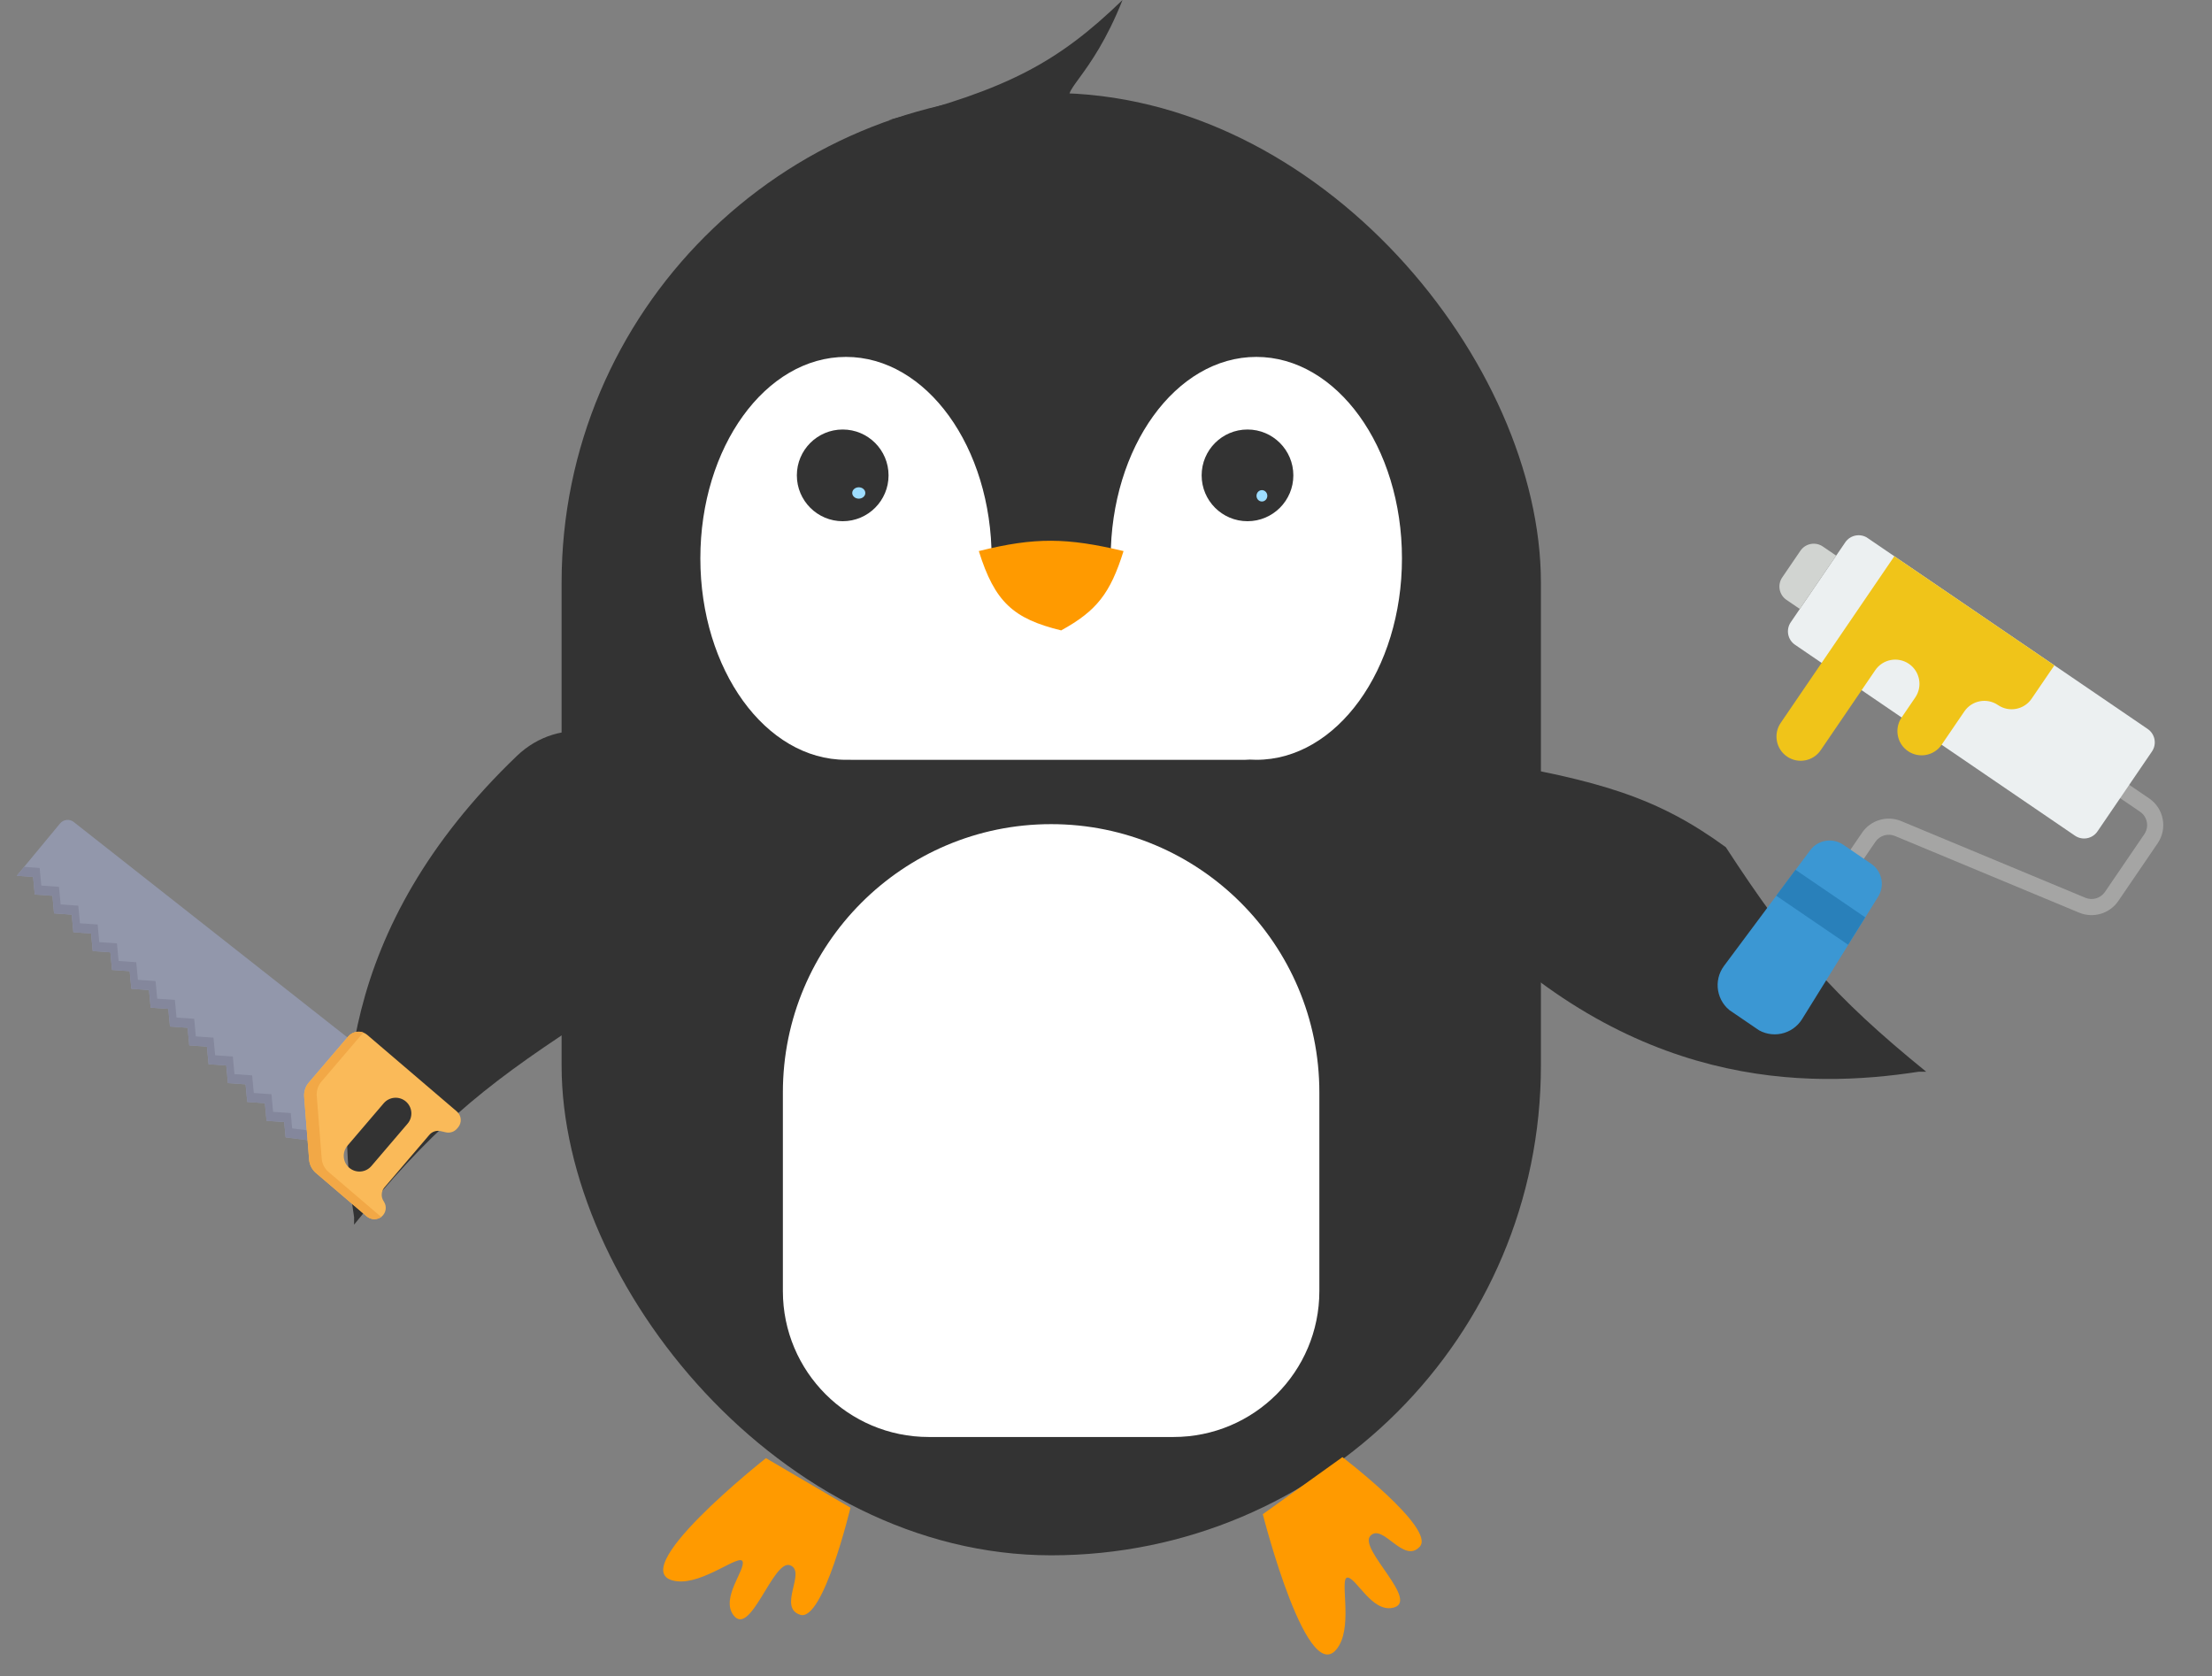 <svg width="677" height="513" viewBox="0 0 677 513" fill="none" xmlns="http://www.w3.org/2000/svg">
<rect x="0" y="0" width="677" height="513" fill="#808080" stroke="none"/>
<path d="M446.112 278.171C499.178 333.534 553.173 333.206 587.231 327.976L589.537 327.976C561.098 304.912 547.967 289.612 528.201 259.263C507.582 244.236 490.105 238.793 452.108 232.515C437.127 244.877 433.477 264.989 446.112 278.171Z" fill="#333333"/>
<path d="M158.176 231.348C102.81 284.412 103.139 338.405 108.369 372.463V374.769C131.433 346.33 146.733 333.2 177.084 313.435C192.111 292.816 197.554 275.339 203.832 237.343C191.471 222.363 171.358 218.713 158.176 231.348Z" fill="#333333"/>
<rect x="171.883" y="28.452" width="299.724" height="447.51" rx="149.86" fill="#333333"/>
<path d="M343.558 0C323.769 19.134 308.361 27.354 271.973 36.741L328.671 31.041C323.311 28.346 333.858 24.475 343.558 0Z" fill="#333333"/>
<path d="M207.223 483.905C189.19 481.873 234.424 446.228 234.424 446.228L260.286 461.388C260.286 461.388 251.933 496.455 244.902 494.161C237.872 491.866 246.982 480.857 241.781 479C236.58 477.144 229.608 501.506 224.391 494.161C220.653 488.897 228.115 480.468 227.289 477.886C226.464 475.303 215.353 484.821 207.223 483.905Z" fill="#FF9A00"/>
<path d="M409.847 503.551C400.656 519.199 386.49 463.378 386.49 463.378L410.859 445.919C410.859 445.919 439.498 467.814 434.542 473.302C429.587 478.791 423.234 465.992 419.423 469.988C415.611 473.984 435.032 490.262 426.2 492.04C419.871 493.314 415.205 483.069 412.51 482.773C409.815 482.477 413.991 496.497 409.847 503.551Z" fill="#FF9A00"/>
<path fill-rule="evenodd" clip-rule="evenodd" d="M303.495 170.869V170.871H339.934C339.934 170.87 339.934 170.869 339.934 170.869C339.934 136.821 359.89 109.221 384.507 109.221C409.124 109.221 429.081 136.821 429.081 170.869C429.081 204.916 409.124 232.517 384.507 232.517C383.839 232.517 383.175 232.496 382.514 232.456C382.071 232.497 381.622 232.519 381.168 232.519H260.432C260.22 232.519 260.01 232.514 259.801 232.505C259.508 232.513 259.215 232.517 258.921 232.517C234.304 232.517 214.348 204.916 214.348 170.869C214.348 136.821 234.304 109.221 258.921 109.221C283.538 109.221 303.495 136.821 303.495 170.869Z" fill="white"/>
<path d="M343.87 168.641C326.589 164.539 316.854 164.328 299.574 168.641C304.456 184.223 310.105 189.338 324.78 192.919C335.634 186.94 339.805 181.627 343.87 168.641Z" fill="#FF9A00"/>
<ellipse cx="257.916" cy="145.471" rx="14.033" ry="14.033" fill="#333333"/>
<ellipse cx="381.806" cy="145.471" rx="14.033" ry="14.033" fill="#333333"/>
<ellipse cx="386.219" cy="151.732" rx="1.653" ry="1.74" fill="#9DDDFF"/>
<ellipse cx="262.837" cy="150.862" rx="2.001" ry="1.74" fill="#9DDDFF"/>
<path d="M239.605 334.304C239.605 288.963 276.362 252.207 321.703 252.207C367.044 252.207 403.8 288.963 403.8 334.304V395.101C403.8 419.763 383.808 439.755 359.146 439.755H284.26C259.598 439.755 239.605 419.763 239.605 395.101V334.304Z" fill="white"/>
<g clip-path="url(#clip0_915_14811)">
<path d="M22.575 251.553C21.955 251.065 21.168 250.838 20.384 250.922C19.599 251.006 18.878 251.393 18.375 252.001L5.129 268.002L10.125 268.353L10.633 273.749L16.035 274.131L16.543 279.516L21.945 279.898L22.453 285.294L27.866 285.665L28.374 291.06L33.775 291.432L34.284 296.827L39.687 297.21L40.194 302.595L45.596 302.977L46.105 308.373L51.506 308.744L52.014 314.14L57.416 314.522L57.924 319.908L63.326 320.29L63.834 325.685L69.246 326.056L69.754 331.452L75.156 331.835L75.664 337.219L81.066 337.602L81.574 342.997L86.975 343.369L87.412 348.059L94.156 348.911L106.335 317.48L22.575 251.553Z" fill="#9297AB"/>
<path d="M95.275 346.058L94.165 348.914L87.424 348.053L86.987 343.371L81.587 343L81.074 337.603L75.676 337.223L75.171 331.838L69.763 331.455L69.261 326.059L63.85 325.687L63.337 320.29L57.939 319.909L57.424 314.522L52.026 314.141L51.513 308.743L46.113 308.373L45.61 302.978L40.202 302.595L39.698 297.21L34.299 296.829L33.786 291.433L28.387 291.062L27.884 285.667L22.463 285.292L21.961 279.896L16.553 279.513L16.047 274.128L10.65 273.749L10.137 268.351L5.145 268.004L7.402 265.276L12.133 265.613L12.649 271.001L18.045 271.392L18.563 276.768L23.957 277.16L24.473 282.547L29.884 282.92L30.386 288.314L35.787 288.685L36.3 294.082L41.697 294.463L42.212 299.85L47.61 300.231L48.123 305.628L53.523 305.998L54.026 311.393L59.434 311.777L59.938 317.162L65.337 317.541L65.85 322.939L71.26 323.312L71.763 328.707L77.171 329.091L77.676 334.475L83.084 334.859L83.587 340.253L88.986 340.623L89.421 345.316L95.275 346.058Z" fill="#84879C"/>
<path d="M139.789 340.107L112.406 316.709C111.994 316.356 111.516 316.087 111 315.919C110.484 315.751 109.939 315.687 109.398 315.729C108.857 315.772 108.33 315.921 107.846 316.167C107.363 316.414 106.933 316.754 106.581 317.167L94.524 331.283C94.009 331.886 93.618 332.584 93.373 333.338C93.128 334.092 93.034 334.887 93.097 335.677L94.603 354.846C94.665 355.636 94.882 356.405 95.241 357.111C95.6 357.817 96.095 358.445 96.698 358.96L112.185 372.19C112.801 372.737 113.586 373.056 114.408 373.094C115.231 373.131 116.042 372.885 116.705 372.397C117.394 371.866 117.86 371.096 118.011 370.24C118.163 369.383 117.989 368.501 117.523 367.766L117.364 367.512C116.965 366.881 116.779 366.14 116.833 365.396C116.886 364.652 117.177 363.945 117.662 363.378L131.409 347.288C131.823 346.803 132.362 346.44 132.967 346.24C133.573 346.039 134.222 346.008 134.844 346.151L136.449 346.517C137.071 346.66 137.719 346.629 138.325 346.428C138.931 346.228 139.47 345.865 139.884 345.38L140.179 345.037C140.478 344.688 140.705 344.284 140.847 343.847C140.989 343.41 141.044 342.949 141.008 342.491C140.971 342.033 140.845 341.587 140.636 341.178C140.427 340.769 140.139 340.405 139.789 340.107ZM124.751 343.861L113.665 356.837C112.837 357.806 111.658 358.406 110.387 358.506C109.117 358.606 107.858 358.197 106.889 357.369C105.92 356.541 105.32 355.362 105.22 354.092C105.12 352.821 105.529 351.563 106.357 350.594L117.444 337.618C118.272 336.649 119.45 336.048 120.721 335.949C121.992 335.849 123.25 336.258 124.219 337.086C125.188 337.914 125.788 339.093 125.888 340.363C125.988 341.634 125.579 342.892 124.751 343.861Z" fill="#FABA59"/>
<path d="M116.041 371.885L100.553 358.653C99.951 358.139 99.456 357.511 99.096 356.805C98.737 356.099 98.52 355.33 98.458 354.54L96.948 335.37C96.825 333.776 97.34 332.199 98.38 330.984L110.435 316.869C110.704 316.552 111.019 316.277 111.369 316.052C110.558 315.703 109.657 315.624 108.798 315.825C107.938 316.027 107.166 316.498 106.595 317.171L94.528 331.282C94.013 331.885 93.622 332.583 93.377 333.337C93.132 334.091 93.038 334.886 93.101 335.677L94.607 354.847C94.669 355.636 94.886 356.406 95.245 357.112C95.605 357.818 96.1 358.446 96.703 358.96L112.19 372.192C112.808 372.737 113.594 373.054 114.417 373.092C115.241 373.129 116.052 372.885 116.718 372.398C116.728 372.387 116.748 372.375 116.758 372.364C116.501 372.233 116.26 372.072 116.041 371.885Z" fill="#F2A846"/>
</g>
<g clip-path="url(#clip1_915_14811)">
<path d="M566.865 268.045L562.784 265.262L569.905 254.82C572.554 250.963 577.539 249.482 581.865 251.266L638.25 274.739C640.413 275.631 642.906 274.89 644.231 272.961L656.287 255.282C657.824 253.028 657.243 249.954 654.989 248.417L645.921 242.234L648.704 238.152L657.772 244.336C662.28 247.41 663.442 253.557 660.368 258.065L648.312 275.744C645.663 279.602 640.677 281.084 636.35 279.3L579.976 255.834C577.812 254.934 575.313 255.672 573.986 257.603L566.865 268.045Z" fill="#A5A5A4"/>
<path d="M594.257 227.914L635.069 255.745C637.324 257.273 640.391 256.693 641.933 254.447L658.632 229.96C660.16 227.704 659.58 224.638 657.334 223.096L571.628 164.653C569.372 163.124 566.306 163.704 564.764 165.951L548.065 190.437C546.537 192.693 547.117 195.759 549.363 197.301L594.257 227.914Z" fill="#ECF0F1"/>
<path d="M572.721 264.358L564.14 258.506C560.844 256.256 556.357 257.02 553.992 260.235L527.615 295.631C526.025 297.792 525.383 300.506 525.835 303.15C526.287 305.794 527.795 308.141 530.012 309.651L537.583 314.813C539.798 316.326 542.533 316.873 545.16 316.328C547.787 315.784 550.079 314.194 551.51 311.925L574.806 274.429C576.934 271.057 576.012 266.607 572.721 264.358Z" fill="#3B97D3"/>
<path d="M557.894 167.247L561.975 170.03L550.842 186.355L546.761 183.572C544.507 182.035 543.926 178.962 545.463 176.708L551.029 168.545C552.566 166.292 555.64 165.71 557.894 167.247Z" fill="#D1D4D1"/>
<path d="M579.781 170.217L544.992 221.231C542.687 224.612 543.559 229.221 546.94 231.527C550.321 233.832 554.93 232.961 557.236 229.58L573.935 205.093C576.24 201.712 580.85 200.841 584.231 203.146C587.612 205.452 588.484 210.062 586.178 213.442L582.004 219.564C579.698 222.945 580.57 227.555 583.951 229.86C587.332 232.166 591.942 231.294 594.247 227.913L601.205 217.71C603.511 214.329 608.121 213.458 611.502 215.763C614.883 218.069 619.492 217.197 621.798 213.816L628.756 203.613L579.781 170.217Z" fill="#F0C419"/>
<path d="M543.633 274.117L565.631 289.117L570.87 280.732L549.526 266.177L543.633 274.117Z" fill="#2980BA"/>
</g>
<defs>
<clipPath id="clip0_915_14811">
<rect width="135.425" height="135.421" fill="white" transform="matrix(0.998 -0.065 0.065 0.998 0 248.57)"/>
</clipPath>
<clipPath id="clip1_915_14811">
<rect width="143.254" height="143.252" fill="white" transform="matrix(0.826 0.563 -0.563 0.826 558.332 155.607)"/>
</clipPath>
</defs>
</svg>
